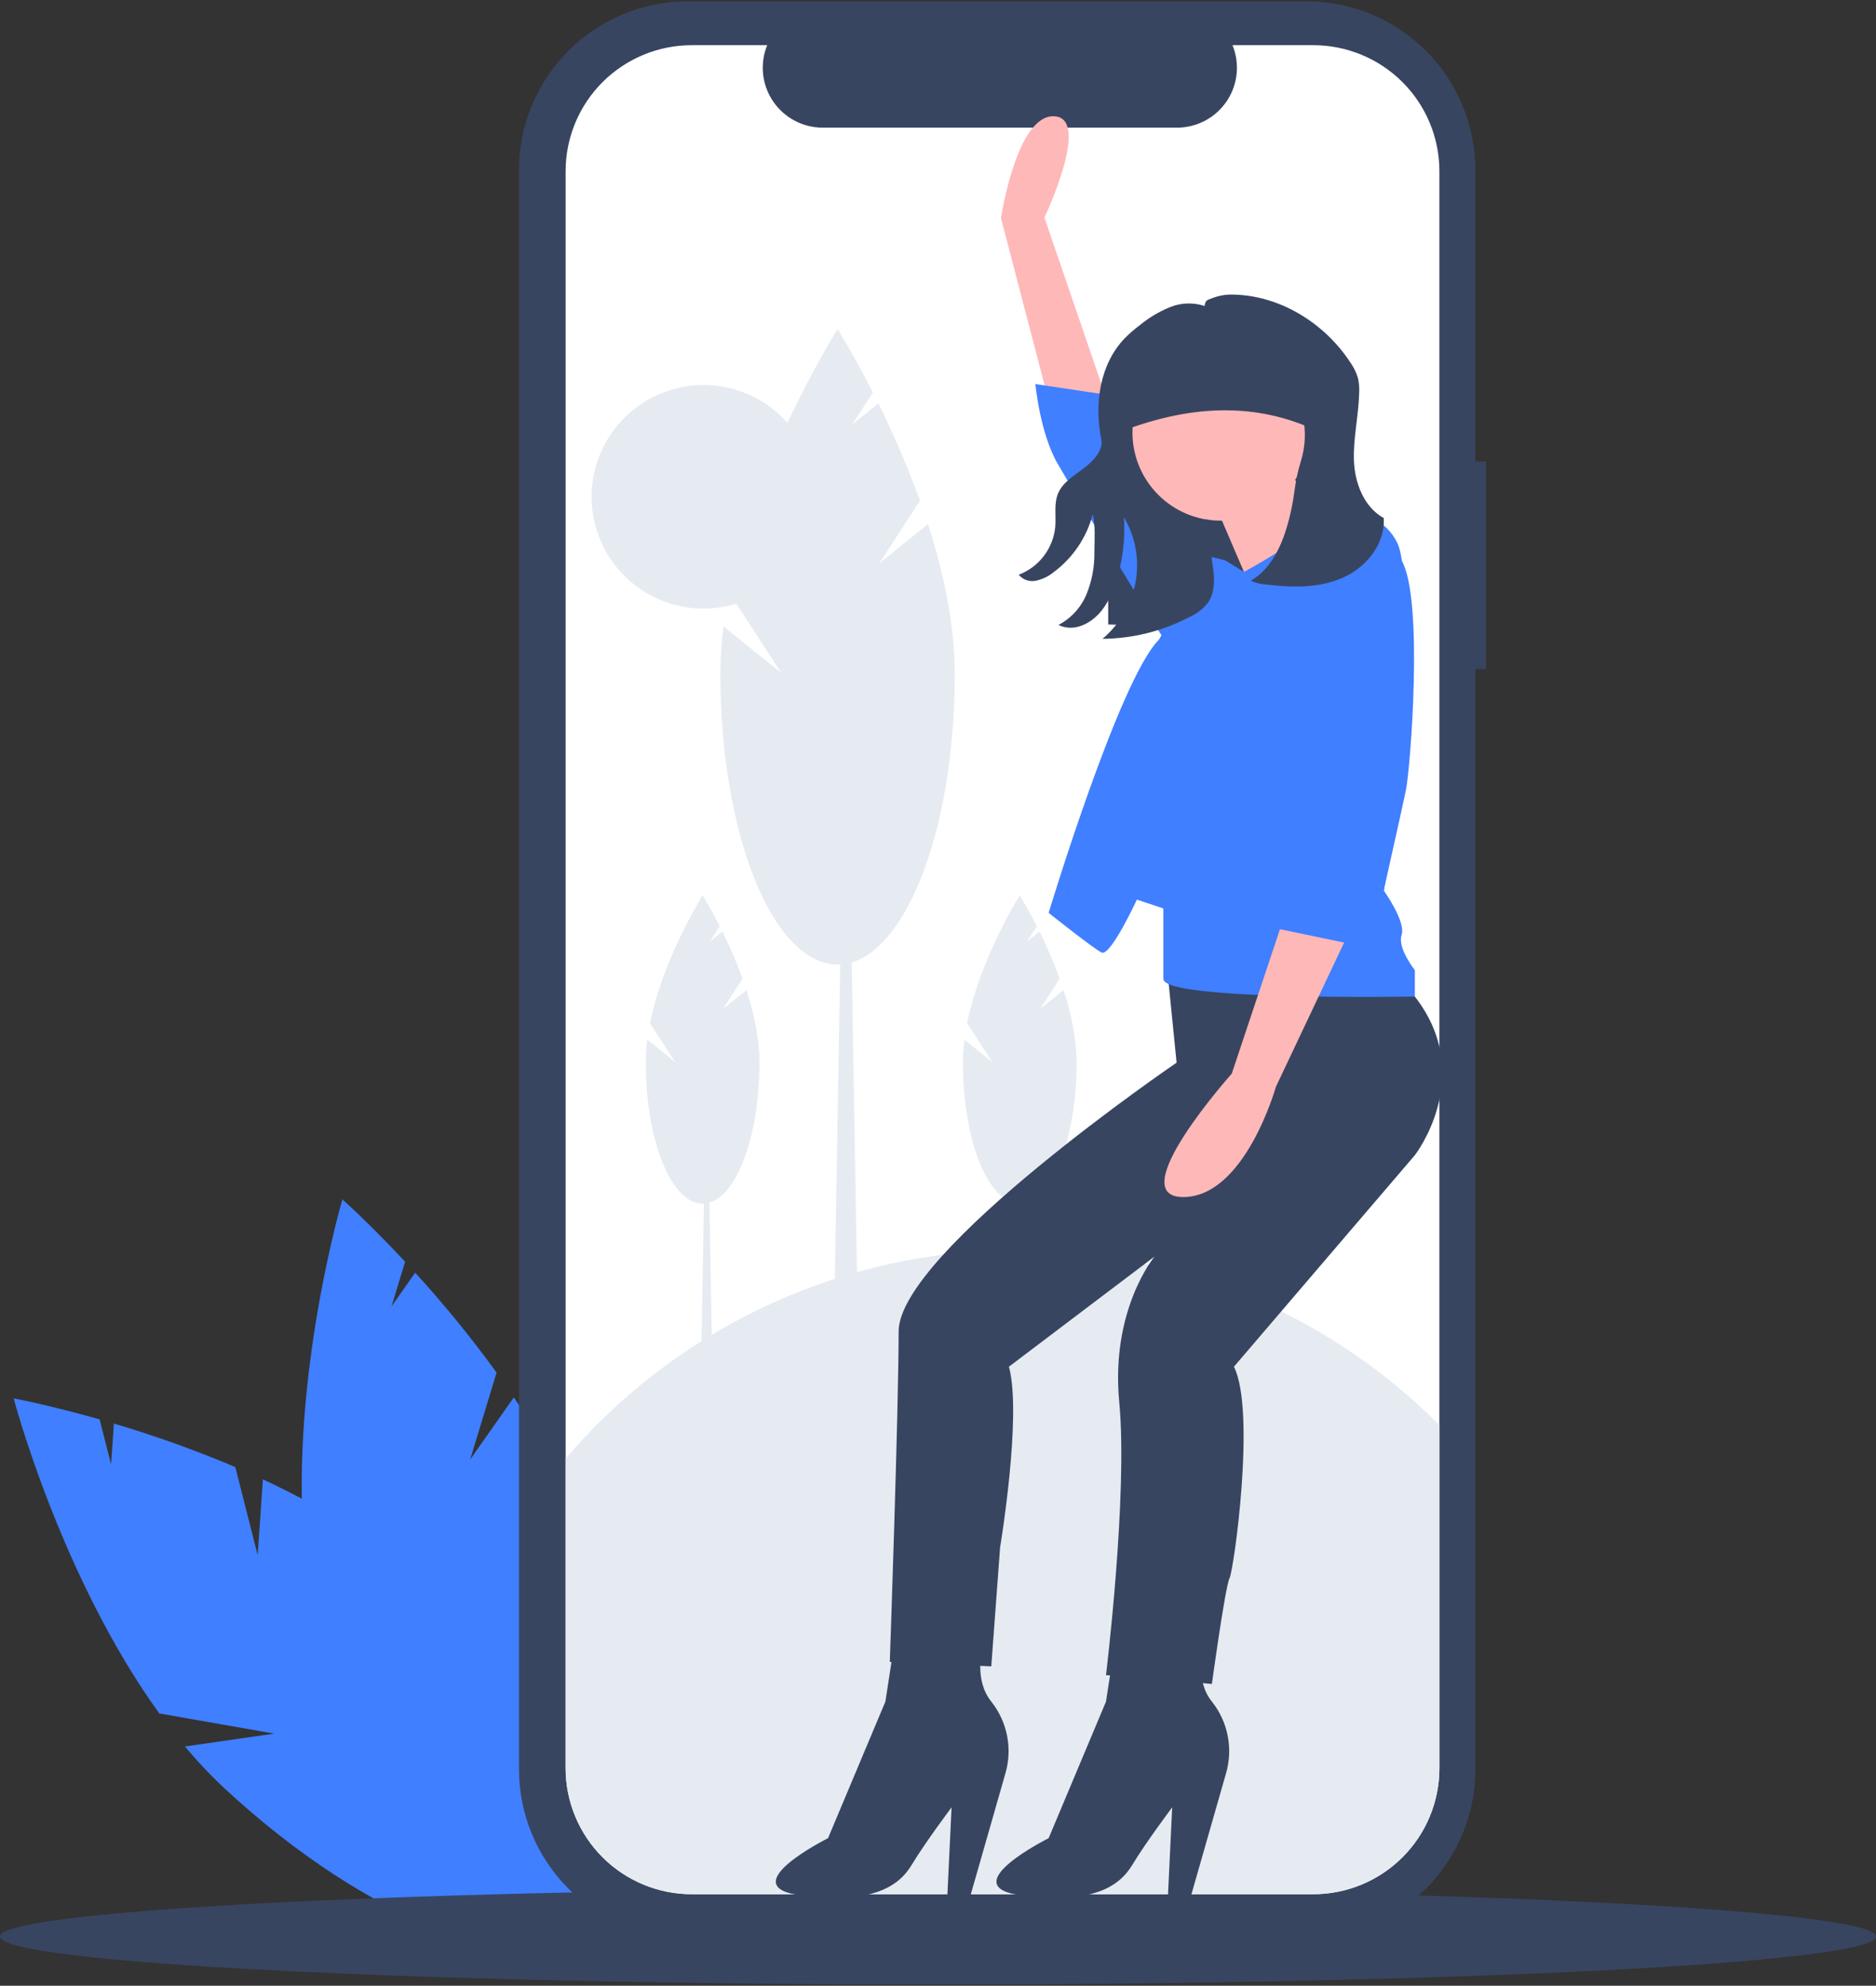 <svg width="750" height="794" viewBox="0 0 750 794" fill="none" xmlns="http://www.w3.org/2000/svg">
<rect x="0" y="0" width="750" height="794" fill="#333333" stroke="none"/>
<g clip-path="url(#clip0_86_262)">
<path d="M103.012 621.795L94.077 586.601C78.236 579.897 62.03 574.09 45.535 569.209L44.408 585.565L39.833 567.546C19.377 561.713 5.46 559.144 5.46 559.144C5.46 559.144 24.262 630.543 63.692 685.126L109.634 693.184L73.944 698.326C78.906 704.288 84.238 709.932 89.909 715.225C147.268 768.398 211.152 792.792 232.6 769.71C254.047 746.629 224.935 684.812 167.576 631.638C149.795 615.154 127.458 601.926 105.098 591.516L103.012 621.795Z" fill="#407FFF"/>
<path d="M187.972 583.57L198.536 548.83C188.445 534.912 177.577 521.574 165.982 508.879L156.553 522.299L161.962 504.511C147.469 488.956 136.885 479.571 136.885 479.571C136.885 479.571 116.031 550.4 121.538 617.484L156.697 648.102L123.483 634.077C124.646 641.742 126.29 649.326 128.406 656.785C149.99 731.919 192.054 785.785 222.359 777.099C252.663 768.413 259.732 700.465 238.148 625.331C231.457 602.039 219.181 579.183 205.428 558.727L187.972 583.57Z" fill="#407FFF"/>
<path d="M375 793.484C582.107 793.484 750 784.909 750 774.33C750 763.752 582.107 755.176 375 755.176C167.893 755.176 0 763.752 0 774.33C0 784.909 167.893 793.484 375 793.484Z" fill="#384561"/>
<path d="M594.091 184.551H589.831V67.982C589.831 59.122 588.084 50.349 584.689 42.164C581.295 33.978 576.32 26.541 570.048 20.276C563.776 14.011 556.329 9.042 548.135 5.651C539.94 2.261 531.156 0.516 522.286 0.516H275.035C266.165 0.516 257.382 2.261 249.187 5.651C240.992 9.042 233.546 14.011 227.274 20.276C221.002 26.541 216.026 33.978 212.632 42.164C209.237 50.349 207.49 59.122 207.49 67.982V707.485C207.49 716.345 209.237 725.118 212.632 733.303C216.026 741.489 221.002 748.926 227.274 755.191C233.546 761.456 240.992 766.425 249.187 769.816C257.382 773.206 266.165 774.951 275.035 774.951H522.286C531.156 774.951 539.94 773.206 548.135 769.816C556.329 766.425 563.776 761.456 570.048 755.191C576.32 748.926 581.295 741.489 584.689 733.303C588.084 725.118 589.831 716.345 589.831 707.485V267.526H594.091V184.551Z" fill="#384561"/>
<path d="M575.454 68.453V707.015C575.454 720.378 570.14 733.193 560.68 742.643C551.22 752.092 538.389 757.4 525.011 757.4H276.573C263.195 757.4 250.364 752.092 240.904 742.643C231.444 733.193 226.13 720.378 226.129 707.015V68.453C226.13 55.09 231.444 42.274 240.904 32.825C250.364 23.376 263.195 18.068 276.573 18.067H306.712C305.231 21.702 304.667 25.645 305.069 29.549C305.472 33.453 306.829 37.198 309.021 40.455C311.212 43.712 314.172 46.381 317.639 48.227C321.106 50.074 324.974 51.041 328.903 51.044H470.55C474.479 51.041 478.347 50.074 481.814 48.227C485.281 46.381 488.241 43.712 490.432 40.455C492.624 37.198 493.981 33.453 494.384 29.549C494.786 25.645 494.222 21.702 492.741 18.067H525.011C538.389 18.068 551.22 23.376 560.68 32.825C570.14 42.274 575.454 55.09 575.454 68.453Z" fill="white"/>
<path d="M575.455 569.819V707.015C575.454 720.378 570.14 733.194 560.68 742.643C551.22 752.092 538.389 757.4 525.011 757.4H276.573C263.195 757.4 250.364 752.092 240.904 742.643C231.444 733.194 226.13 720.378 226.129 707.015V583.195C247.434 558.214 273.696 537.919 303.254 523.593C332.812 509.267 365.024 501.221 397.854 499.964C430.684 498.707 463.418 504.266 493.988 516.29C524.557 528.314 552.297 546.541 575.455 569.819Z" fill="#E6EBF2"/>
<path d="M343.225 544.453H333.185L336.532 348.548H339.879L343.225 544.453Z" fill="#E6EBF2"/>
<path d="M351.592 225.209L367.8 200.189C362.993 186.927 357.442 173.947 351.172 161.309L340.691 169.764L348.99 156.955C341.081 141.405 334.858 131.608 334.858 131.608C334.858 131.608 302.353 182.772 291.493 236.942L312.292 269.048L289.267 250.473C288.447 256.783 288.025 263.138 288.004 269.502C288.004 333.658 308.981 385.667 334.858 385.667C360.735 385.667 381.713 333.658 381.713 269.502C381.713 249.613 377.208 228.804 370.994 209.556L351.592 225.209Z" fill="#E6EBF2"/>
<path d="M284.956 558.287H280.087L281.71 463.275H283.333L284.956 558.287Z" fill="#E6EBF2"/>
<path d="M289.014 403.457L296.874 391.323C294.543 384.891 291.851 378.595 288.81 372.466L283.727 376.567L287.752 370.354C283.916 362.813 280.898 358.062 280.898 358.062C280.898 358.062 265.134 382.875 259.867 409.148L269.954 424.718L258.787 415.71C258.389 418.77 258.185 421.852 258.174 424.938C258.174 456.054 268.348 481.277 280.898 481.277C293.448 481.277 303.622 456.054 303.622 424.938C303.622 415.292 301.437 405.201 298.424 395.865L289.014 403.457Z" fill="#E6EBF2"/>
<path d="M411.732 558.287H406.862L408.486 463.275H410.108L411.732 558.287Z" fill="#E6EBF2"/>
<path d="M415.789 403.457L423.65 391.323C421.319 384.891 418.627 378.595 415.586 372.466L410.503 376.567L414.527 370.354C410.692 362.813 407.674 358.062 407.674 358.062C407.674 358.062 391.909 382.875 386.642 409.148L396.729 424.718L385.563 415.71C385.165 418.77 384.96 421.852 384.95 424.938C384.95 456.054 395.124 481.277 407.674 481.277C420.224 481.277 430.398 456.054 430.398 424.938C430.398 415.292 428.213 405.201 425.199 395.865L415.789 403.457Z" fill="#E6EBF2"/>
<path d="M281.25 243.34C305.962 243.34 325.994 223.33 325.994 198.647C325.994 173.964 305.962 153.954 281.25 153.954C256.538 153.954 236.506 173.964 236.506 198.647C236.506 223.33 256.538 243.34 281.25 243.34Z" fill="#E6EBF2"/>
<path d="M443.045 249.701L524.716 251.727L535.709 154.456H443.045V249.701Z" fill="#384561"/>
<path d="M422.695 173.496L400.167 87.22C400.167 87.22 406.391 45.804 421.446 46.488C436.501 47.171 417.538 86.976 417.538 86.976L443.045 161.504L422.695 173.496Z" fill="#FFB8B8"/>
<path d="M466.858 389.667L470.386 424.905C470.386 424.905 359.259 500.665 359.259 532.379C359.259 564.093 355.731 664.52 355.731 664.52L396.301 666.282L399.829 618.711C399.829 618.711 408.649 565.855 403.357 546.474L461.566 502.427C461.566 502.427 443.927 523.57 447.455 560.569C450.983 597.569 442.163 669.806 442.163 669.806L484.497 673.329C484.497 673.329 489.789 634.568 491.553 631.044C493.317 627.521 502.136 564.093 493.317 546.474L565.637 461.904C565.637 461.904 590.332 430.19 565.637 398.476L551.526 391.429L466.858 389.667Z" fill="#384561"/>
<path d="M357.495 657.472L353.967 680.377L331.036 734.995C331.036 734.995 292.23 754.376 320.453 757.9C348.676 761.423 359.259 754.376 364.551 745.566C369.843 736.757 380.426 722.662 380.426 722.662L378.662 759.661H387.482L401.938 709.125C403.352 704.287 403.598 699.182 402.655 694.231C401.712 689.28 399.606 684.622 396.511 680.641C396.442 680.553 396.372 680.465 396.301 680.377C389.246 671.567 392.774 659.234 392.774 659.234L357.495 657.472Z" fill="#384561"/>
<path d="M445.691 657.472L442.163 680.377L419.232 734.995C419.232 734.995 380.426 754.376 408.649 757.9C436.872 761.423 447.455 754.376 452.747 745.566C458.039 736.757 468.622 722.662 468.622 722.662L466.858 759.661H475.678L490.133 709.125C491.548 704.287 491.794 699.182 490.851 694.231C489.908 689.28 487.802 684.622 484.707 680.641C484.638 680.553 484.568 680.465 484.497 680.377C477.442 671.567 480.969 659.234 480.969 659.234L445.691 657.472Z" fill="#384561"/>
<path d="M488.025 208.193C507.509 208.193 523.303 192.417 523.303 172.956C523.303 153.495 507.509 137.718 488.025 137.718C468.541 137.718 452.747 153.495 452.747 172.956C452.747 192.417 468.541 208.193 488.025 208.193Z" fill="#FFB8B8"/>
<path d="M486.261 202.908L502.136 239.907L533.887 215.241C533.887 215.241 514.484 188.813 514.484 185.289L486.261 202.908Z" fill="#FFB8B8"/>
<path d="M489.789 224.05L497.315 228.669C497.315 228.669 521.629 215.792 527.758 206.707C527.758 206.707 549.762 199.384 558.582 217.003C567.401 234.622 553.29 356.191 553.29 356.191C553.29 356.191 562.11 368.524 560.346 373.81C558.582 379.096 565.637 387.905 565.637 387.905V398.476C565.637 398.476 465.094 400.238 465.094 391.429V363.239L454.511 359.715C454.511 359.715 443.927 382.619 440.399 380.858C436.872 379.096 419.232 365.001 419.232 365.001C419.232 365.001 447.455 271.621 463.33 255.764L482.733 222.288L489.789 224.05Z" fill="#407FFF"/>
<path d="M486.261 225.812C486.261 225.812 482.733 218.765 477.442 217.003C472.15 215.241 445.691 178.241 445.691 178.241L449.219 158.861L413.941 153.575C413.941 153.575 415.704 172.956 422.76 185.289C429.816 197.622 468.622 261.05 468.622 261.05L488.025 225.812L486.261 225.812Z" fill="#407FFF"/>
<path d="M513.602 365.882L492.435 429.309C492.435 429.309 448.337 478.642 473.032 478.642C497.727 478.642 510.074 434.595 510.074 434.595L540.061 371.167L513.602 365.882Z" fill="#FFB8B8"/>
<path d="M445.744 173.471C473.999 162.159 501.855 159.746 528.984 173.471V150.671C528.984 148.72 528.6 146.789 527.853 144.988C527.105 143.186 526.01 141.549 524.63 140.17C523.249 138.791 521.61 137.697 519.806 136.951C518.003 136.205 516.069 135.821 514.117 135.821H457.489C455.946 135.821 454.419 136.124 452.994 136.714C451.569 137.303 450.274 138.167 449.184 139.257C448.093 140.346 447.228 141.639 446.638 143.063C446.047 144.486 445.744 146.012 445.744 147.552V173.471Z" fill="#384561"/>
<path d="M535.651 222.288C535.651 222.288 551.745 208.672 560.455 224.29C569.165 239.907 563.874 306.859 562.11 315.668C560.346 324.477 547.998 379.096 547.998 379.096L505.664 370.286C505.664 370.286 502.136 345.62 512.72 347.382L535.651 222.288Z" fill="#407FFF"/>
<path d="M553.208 207.149C545.245 202.781 541.539 192.976 541.275 183.906C541.01 174.835 543.213 165.857 543.386 156.784C543.475 154.928 543.316 153.068 542.915 151.254C542.254 149.001 541.225 146.874 539.869 144.957C529.513 129.107 511.512 117.958 492.551 117.783C489.811 117.747 487.091 118.246 484.544 119.253C482.583 120.037 481.942 119.941 481.567 122.345C477.075 120.865 472.204 121.02 467.815 122.782C463.469 124.547 459.415 126.959 455.79 129.935C453.636 131.535 451.604 133.293 449.71 135.193C439.69 145.562 437.382 161.543 440.285 175.66C441.229 180.249 436.701 184.68 432.954 187.499C429.207 190.318 424.88 192.906 423.04 197.216C421.271 201.362 422.243 206.104 421.886 210.597C421.486 214.844 419.906 218.895 417.323 222.292C414.74 225.69 411.258 228.299 407.27 229.824C408.084 230.797 409.145 231.533 410.342 231.954C411.54 232.374 412.829 232.464 414.073 232.214C416.67 231.667 419.1 230.512 421.162 228.843C428.918 223.103 434.467 214.879 436.883 205.545C437.983 210.544 437.556 215.701 437.516 220.82C437.612 226.533 436.559 232.206 434.418 237.505C432.241 242.828 428.253 247.214 423.157 249.89C428.072 252.294 433.489 250.551 437.654 247.005C441.819 243.459 444.278 238.312 445.996 233.122C448.79 224.664 449.924 215.747 449.334 206.86C453.906 214.548 455.577 223.615 454.045 232.425C452.445 241.407 447.75 249.547 440.773 255.435C452.938 255.332 464.902 252.323 475.665 246.658C478.445 245.4 480.894 243.516 482.822 241.153C486.285 236.354 485.466 229.809 484.494 223.973C483.726 219.358 489.499 212.687 486.193 209.374C485.211 208.405 483.899 207.841 482.519 207.796C472.448 206.828 463.124 201.776 457.749 193.215C453.983 187.216 451.489 180.365 451.489 173.958C451.491 168.913 452.585 163.928 454.694 159.344C456.802 154.76 459.877 150.684 463.708 147.397C467.539 144.109 472.036 141.686 476.89 140.294C481.745 138.902 486.843 138.573 491.837 139.33C496.83 140.087 501.601 141.912 505.824 144.68C510.046 147.449 513.62 151.095 516.302 155.37C518.984 159.645 520.71 164.448 521.362 169.451C522.014 174.454 521.577 179.538 520.081 184.357C518.888 188.234 518.034 192.208 517.527 196.232C516.928 200.902 515.976 205.521 514.679 210.047C512.178 218.747 507.941 227.623 500.1 232.161C502.735 233.601 505.784 233.666 508.769 233.995C518.608 235.077 528.955 234.838 537.86 230.522C546.765 226.206 553.843 217.015 553.208 207.149Z" fill="#384561"/>
</g>
<defs>
<clipPath id="clip0_86_262">
<rect width="750" height="792.969" fill="white" transform="translate(0 0.516)"/>
</clipPath>
</defs>
</svg>
